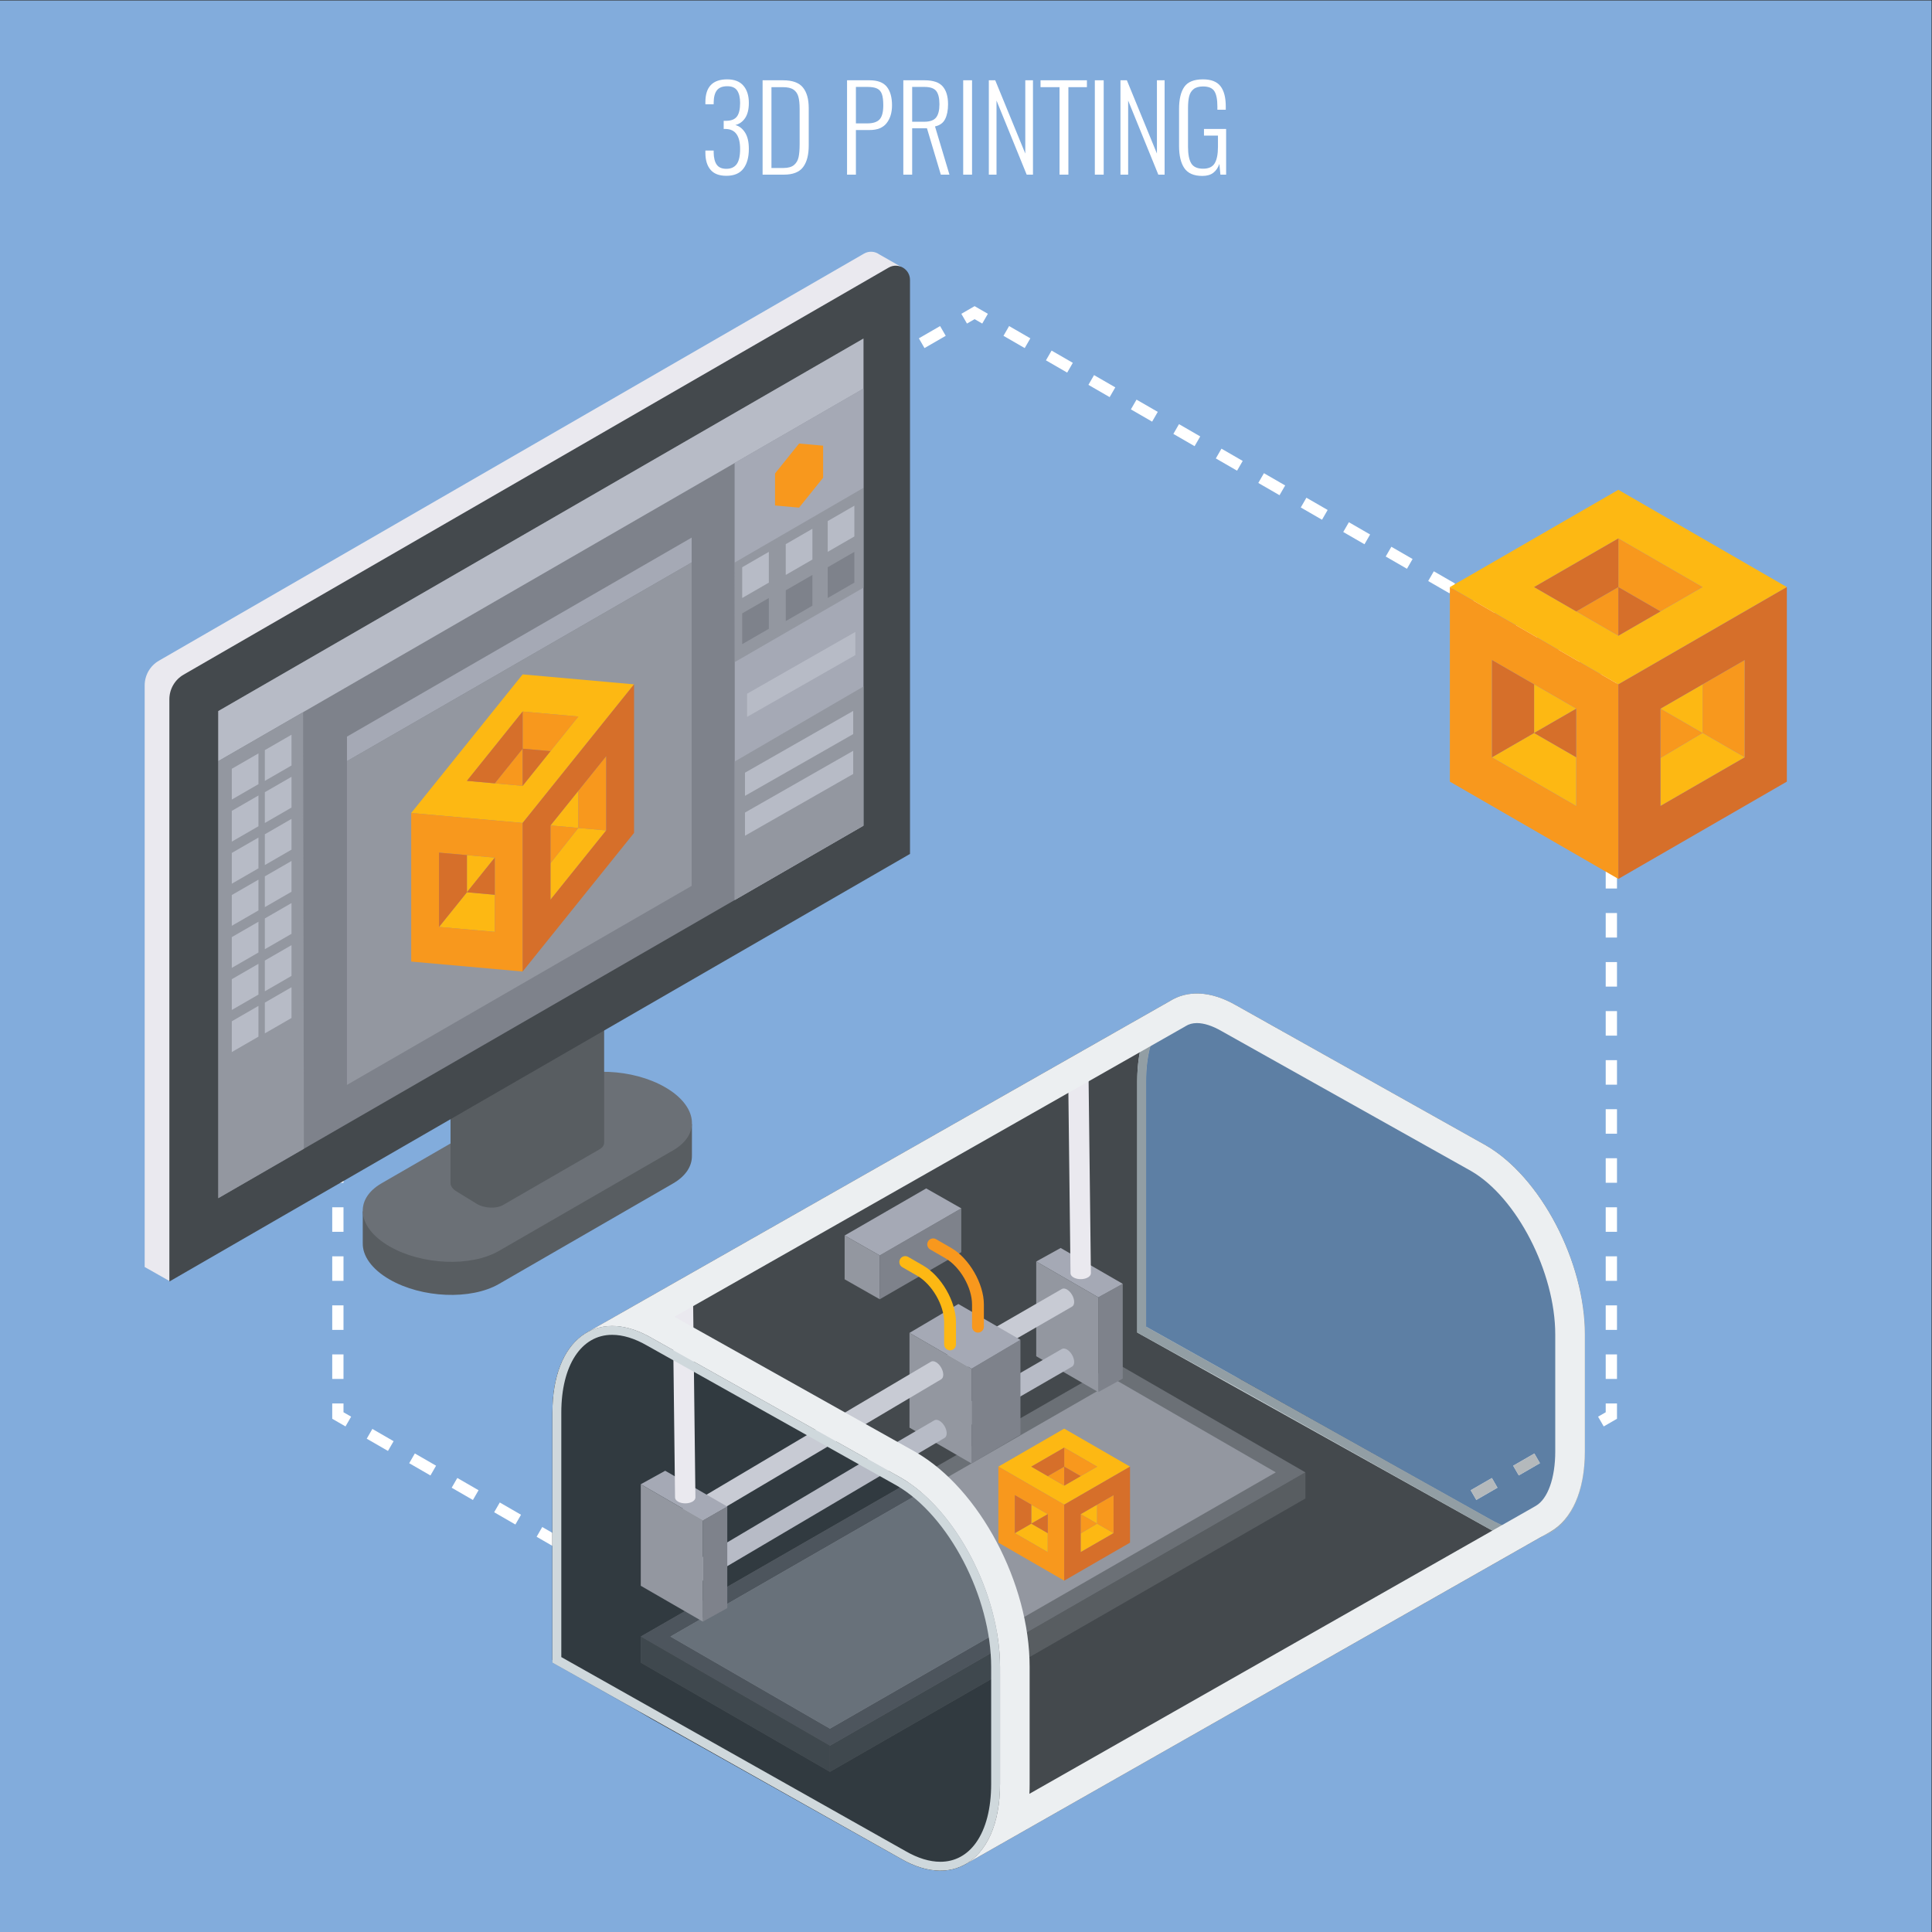 <?xml version="1.0" encoding="UTF-8" standalone="no"?>
<svg
   xmlns:dc="http://purl.org/dc/elements/1.1/"
   xmlns:cc="http://creativecommons.org/ns#"
   xmlns:rdf="http://www.w3.org/1999/02/22-rdf-syntax-ns#"
   xmlns:svg="http://www.w3.org/2000/svg"
   xmlns="http://www.w3.org/2000/svg"
   viewBox="0 0 1600 1600"
   height="1600"
   width="1600"
   xml:space="preserve"
   id="svg2"
   version="1.1"><rect x="0" y="0" width="1600" height="1600" fill="#333333" stroke="none"/><defs
     id="defs6" /><g
     transform="matrix(1.333,0,0,-1.333,0,1600)"
     id="g10"><g
       transform="scale(0.1)"
       id="g12"><path
         id="path14"
         style="fill:#82acdc;fill-opacity:1;fill-rule:nonzero;stroke:none"
         d="M 0,0 H 12000 V 12000 H 0 Z" /><path
         id="path16"
         style="fill:#ffffff;fill-opacity:1;fill-rule:nonzero;stroke:none"
         d="m 9963.41,3140.98 -35,60.62 47.45,27.39 v 54.8 h 70.04 v -95.21 l -82.49,-47.6" /><path
         id="path18"
         style="fill:#ffffff;fill-opacity:1;fill-rule:nonzero;stroke:none"
         d="m 9699.55,2988.64 -35,60.63 131.93,76.17 35,-60.62 -131.93,-76.18 m -263.86,-152.34 -35,60.62 131.94,76.18 35,-60.63 -131.94,-76.17 m -263.86,-152.34 -35,60.63 131.93,76.17 35,-60.62 -131.93,-76.18 m -263.86,-152.34 -35,60.63 131.93,76.17 35,-60.63 -131.93,-76.17 m -263.87,-152.34 -35,60.62 131.93,76.17 35,-60.62 -131.93,-76.17 m -263.86,-152.34 -35,60.63 131.94,76.17 35,-60.63 -131.94,-76.17 m -263.86,-152.34 -35,60.63 131.93,76.17 35,-60.63 -131.93,-76.17 m -263.86,-152.3 -35,60.6 131.93,76.15 35,-60.65 -131.93,-76.1 m -263.86,-152.4 -35,60.6 131.93,76.2 35,-60.6 -131.93,-76.2 m -263.86,-152.3 -35,60.6 131.93,76.2 35,-60.7 -131.93,-76.1 m -263.86,-152.4 -35,60.7 131.92,76.1 35,-60.6 -131.92,-76.2 m -263.87,-152.3 -35,60.6 131.93,76.2 35,-60.6 -131.93,-76.2 m -263.86,-152.3 -35,60.6 131.93,76.2 35,-60.7 -131.93,-76.1 m -263.87,-152.4 -35,60.6 131.94,76.2 35,-60.6 -131.94,-76.2" /><path
         id="path20"
         style="fill:#ffffff;fill-opacity:1;fill-rule:nonzero;stroke:none"
         d="m 6054.96,884.398 -82.45,47.602 35,60.699 47.45,-27.398 47.45,27.398 35,-60.699 -82.45,-47.602" /><path
         id="path22"
         style="fill:#ffffff;fill-opacity:1;fill-rule:nonzero;stroke:none"
         d="m 2410.37,2988.64 -131.93,76.18 35,60.62 131.93,-76.17 -35,-60.63 m 263.86,-152.33 -131.93,76.16 35,60.63 131.93,-76.17 -35,-60.62 m 263.87,-152.35 -131.94,76.18 35,60.62 131.94,-76.17 -35,-60.63 m 263.86,-152.34 -131.94,76.17 35,60.63 131.94,-76.17 -35,-60.63 m 263.86,-152.34 -131.93,76.17 35,60.62 131.93,-76.17 -35,-60.62 m 263.86,-152.34 -131.93,76.17 35,60.63 131.93,-76.17 -35,-60.63 m 263.86,-152.34 -131.93,76.17 35,60.63 131.94,-76.17 -35.01,-60.63 m 263.87,-152.3 -131.94,76.1 35.01,60.65 131.93,-76.15 -35,-60.6 m 263.85,-152.4 -131.93,76.2 35.01,60.6 131.92,-76.2 -35,-60.6 m 263.87,-152.3 -131.93,76.1 35,60.7 131.93,-76.2 -35,-60.6 m 263.86,-152.4 -131.93,76.2 35,60.6 131.93,-76.1 -35,-60.7 m 263.86,-152.3 -131.93,76.2 35,60.6 131.93,-76.2 -35,-60.6 m 263.86,-152.3 -131.92,76.1 34.99,60.7 131.93,-76.2 -35,-60.6 m 263.87,-152.4 -131.93,76.2 35,60.6 131.93,-76.2 -35,-60.6" /><path
         id="path24"
         style="fill:#ffffff;fill-opacity:1;fill-rule:nonzero;stroke:none"
         d="m 2146.51,3140.98 -82.45,47.6 v 95.21 h 70 v -54.8 l 47.45,-27.39 -35,-60.62" /><path
         id="path26"
         style="fill:#ffffff;fill-opacity:1;fill-rule:nonzero;stroke:none"
         d="m 2134.06,7396.99 h -70 v 152.35 h 70 z m 0,-304.68 h -70 v 152.34 h 70 z m 0,-304.68 h -70 v 152.34 h 70 z m 0,-304.68 h -70 v 152.34 h 70 z m 0,-304.68 h -70 v 152.34 h 70 z m 0,-304.69 h -70 v 152.35 h 70 z m 0,-304.67 h -70 v 152.33 h 70 z m 0,-304.69 h -70 v 152.34 h 70 z m 0,-304.68 h -70 v 152.34 h 70 z m 0,-304.68 h -70 v 152.34 h 70 z m 0,-304.68 h -70 v 152.34 h 70 z m 0,-304.68 h -70 v 152.33 h 70 z m 0,-304.69 h -70 v 152.34 h 70 z m 0,-304.68 h -70 v 152.35 h 70 v -152.35" /><path
         id="path28"
         style="fill:#ffffff;fill-opacity:1;fill-rule:nonzero;stroke:none"
         d="m 2134.06,7701.68 h -70 v 95.2 l 82.45,47.61 35,-60.63 -47.45,-27.39 v -54.79" /><path
         id="path30"
         style="fill:#ffffff;fill-opacity:1;fill-rule:nonzero;stroke:none"
         d="m 5743.65,9840.47 -35,60.62 131.93,76.17 35,-60.62 z m -263.86,-152.35 -35,60.63 131.93,76.17 35,-60.62 z m -263.87,-152.33 -35,60.62 131.94,76.17 35,-60.63 z m -263.86,-152.35 -35,60.63 131.93,76.17 35,-60.63 z m -263.86,-152.34 -35,60.63 131.93,76.17 35,-60.63 z m -263.86,-152.34 -35,60.62 131.93,76.18 35,-60.63 z m -263.87,-152.34 -35,60.63 131.94,76.17 35,-60.63 z m -263.86,-152.34 -35,60.63 131.93,76.16 35,-60.62 z m -263.86,-152.34 -35,60.62 131.93,76.17 35,-60.62 z m -263.86,-152.34 -35,60.62 131.93,76.17 35,-60.62 z m -263.86,-152.34 -35,60.62 131.93,76.17 35,-60.62 z m -263.86,-152.34 -35,60.62 131.93,76.17 35,-60.62 z m -263.87,-152.35 -35,60.63 131.93,76.17 35,-60.63 z m -263.86,-152.34 -35,60.63 131.93,76.17 35,-60.62 -131.93,-76.18" /><path
         id="path32"
         style="fill:#ffffff;fill-opacity:1;fill-rule:nonzero;stroke:none"
         d="m 6102.41,9992.8 -47.45,27.4 -47.45,-27.4 -35,60.6 82.45,47.6 82.45,-47.6 -35,-60.6" /><path
         id="path34"
         style="fill:#ffffff;fill-opacity:1;fill-rule:nonzero;stroke:none"
         d="m 6366.28,9840.46 -131.93,76.18 35,60.62 131.93,-76.17 z m 263.86,-152.34 -131.94,76.18 35,60.62 131.94,-76.17 z m 263.86,-152.34 -131.93,76.17 35,60.63 131.93,-76.17 z m 263.86,-152.34 -131.93,76.17 35,60.63 131.93,-76.17 z m 263.87,-152.34 -131.94,76.17 35,60.63 131.94,-76.18 z m 263.86,-152.34 -131.94,76.17 35,60.63 131.94,-76.18 z m 263.85,-152.34 -131.92,76.17 35,60.62 131.92,-76.16 z m 263.87,-152.34 -131.93,76.17 35,60.62 131.93,-76.17 z m 263.86,-152.34 -131.93,76.16 35,60.63 131.93,-76.17 z m 263.87,-152.34 -131.94,76.17 35,60.62 131.94,-76.17 z m 263.85,-152.34 -131.93,76.17 35,60.62 131.93,-76.17 z m 263.87,-152.35 -131.93,76.17 35,60.63 131.93,-76.17 z m 263.86,-152.34 -131.94,76.17 35,60.63 131.94,-76.17 z m 263.85,-152.34 -131.92,76.17 35,60.63 131.92,-76.18 -35,-60.62" /><path
         id="path36"
         style="fill:#ffffff;fill-opacity:1;fill-rule:nonzero;stroke:none"
         d="m 10045.9,7701.68 h -70.04 v 54.79 l -47.45,27.39 35,60.63 82.49,-47.61 v -95.2" /><path
         id="path38"
         style="fill:#ffffff;fill-opacity:1;fill-rule:nonzero;stroke:none"
         d="m 10045.9,7397 h -70.04 v 152.34 h 70.04 z m 0,-304.69 h -70.04 v 152.34 h 70.04 z m 0,-304.68 h -70.04 v 152.34 h 70.04 z m 0,-304.68 h -70.04 v 152.34 h 70.04 z m 0,-304.68 h -70.04 v 152.34 h 70.04 z m 0,-304.69 h -70.04 v 152.35 h 70.04 z m 0,-304.67 h -70.04 v 152.34 h 70.04 z m 0,-304.68 h -70.04 v 152.33 h 70.04 z m 0,-304.69 h -70.04 v 152.34 h 70.04 z m 0,-304.68 h -70.04 v 152.34 h 70.04 z m 0,-304.68 h -70.04 v 152.34 h 70.04 z m 0,-304.68 h -70.04 v 152.34 h 70.04 z m 0,-304.68 h -70.04 v 152.33 h 70.04 z m 0,-304.69 h -70.04 v 152.35 h 70.04 v -152.35" /><path
         id="path40"
         style="fill:#585d61;fill-opacity:1;fill-rule:nonzero;stroke:none"
         d="m 2253.63,4280.97 0.05,196.07 2045.18,542.26 -0.11,-194.78 -0.03,-0.01 c 1.53,-65.22 -37.02,-127.7 -117.48,-174.15 L 3099.73,4025.95 c -174.22,-100.59 -478.53,-87.97 -679.7,28.17 v 0 C 2307.67,4119 2251.31,4202.44 2253.75,4281 l -0.12,-0.03" /><path
         id="path42"
         style="fill:#6b7076;fill-opacity:1;fill-rule:nonzero;stroke:none"
         d="m 3099.73,4231.37 1081.51,624.41 c 174.22,100.58 152.37,276.28 -48.8,392.43 -201.17,116.14 -505.48,128.76 -679.7,28.17 L 2371.23,4651.97 c -174.22,-100.58 -152.37,-276.28 48.8,-392.43 v 0 c 201.17,-116.14 505.48,-128.76 679.7,-28.17" /><path
         id="path44"
         style="fill:#585d61;fill-opacity:1;fill-rule:nonzero;stroke:none"
         d="m 2799.07,5621.43 954.33,250.94 -0.01,-967.98 h -0.12 c 0.31,-15.48 -8.76,-30.31 -27.86,-41.33 l -600.45,-346.67 c -41.45,-23.93 -113.85,-20.93 -161.72,6.7 l -124.6,76.51 c -26.25,15.16 -39.58,34.58 -39.5,52.97 h -0.06 l 0.01,1.29 v 0.18 l -0.02,967.39" /><path
         id="path46"
         style="fill:#ffffff;fill-opacity:1;fill-rule:nonzero;stroke:none"
         d="m 3427.49,6009.33 -600.45,-346.66 c -41.45,-23.94 -36.25,-65.74 11.61,-93.37 l 124.6,-76.51 c 47.87,-27.64 120.27,-30.64 161.72,-6.71 l 600.45,346.67 c 41.45,23.93 36.25,65.74 -11.61,93.37 l -124.6,76.51 c -47.86,27.64 -120.27,30.64 -161.72,6.7" /><path
         id="path48"
         style="fill:#eae9ef;fill-opacity:1;fill-rule:nonzero;stroke:none"
         d="m 5595.1,10347.1 -132.09,75.3 c -26.63,19 -63.29,23.4 -95.6,4.7 L 987.395,7898.32 C 932.598,7866.68 898.84,7808.21 898.84,7744.93 V 4131.45 l 153.38,-86.69 4448.02,2739.78 v 3529.86 l 94.86,32.7" /><path
         id="path50"
         style="fill:#44494d;fill-opacity:1;fill-rule:nonzero;stroke:none"
         d="m 1052.22,4041.23 v 3617.02 c 0,63.28 33.76,121.74 88.55,153.38 l 4380.02,2528.77 c 59.04,34.1 132.83,-8.5 132.83,-76.6 V 6697.85 L 1052.22,4041.23" /><path
         id="path52"
         style="fill:#a5a9b5;fill-opacity:1;fill-rule:nonzero;stroke:none"
         d="M 1358.98,7583.39 5346.86,9885.8 V 6874.96 L 1358.98,4572.56 v 3010.83" /><path
         id="path54"
         style="fill:#7e828b;fill-opacity:1;fill-rule:nonzero;stroke:none"
         d="M 1356.05,7585.2 5364.27,9899.34 V 6873.16 L 1356.05,4559.01 V 7585.2" /><path
         id="path56"
         style="fill:#b7bbc6;fill-opacity:1;fill-rule:nonzero;stroke:none"
         d="M 1356.05,7585.2 V 7274.05 L 5364.27,9588.2 v 311.14 L 1356.05,7585.2" /><path
         id="path58"
         style="fill:#9397a0;fill-opacity:1;fill-rule:nonzero;stroke:none"
         d="m 1883.1,7578.34 4.78,-2712.28 -531.83,-307.05 v 2715.04 l 527.05,304.29" /><path
         id="path60"
         style="fill:#a5a9b5;fill-opacity:1;fill-rule:nonzero;stroke:none"
         d="M 4564.75,9126.6 V 6411.56 l 799.52,461.6 V 9588.2 l -799.52,-461.6" /><path
         id="path62"
         style="fill:#a5a9b5;fill-opacity:1;fill-rule:nonzero;stroke:none"
         d="m 4564.75,8508.4 799.52,463.65 v 616.15 l -799.52,-461.6 v -618.2" /><path
         id="path64"
         style="fill:#9397a0;fill-opacity:1;fill-rule:nonzero;stroke:none"
         d="m 5364.27,8351.8 -798.42,-461.6 -1.1,618.2 799.52,463.65 V 8351.8" /><path
         id="path66"
         style="fill:#9397a0;fill-opacity:1;fill-rule:nonzero;stroke:none"
         d="m 4564.75,7272.01 799.52,465.69 v -864.54 l -799.52,-461.6 v 860.45" /><path
         id="path68"
         style="fill:#a5a9b5;fill-opacity:1;fill-rule:nonzero;stroke:none"
         d="m 4297.07,8662.95 -2141.5,-1236.4 v -152.5 l 2141.5,1234.35 v 154.55" /><path
         id="path70"
         style="fill:#9397a0;fill-opacity:1;fill-rule:nonzero;stroke:none"
         d="m 2155.57,5262.86 2141.5,1236.4 V 8508.4 L 2155.57,7274.05 V 5262.86" /><path
         id="path72"
         style="fill:#fdb813;fill-opacity:1;fill-rule:nonzero;stroke:none"
         d="m 3593.09,7089.98 173.06,215.29 -173.06,-215.29 z" /><path
         id="path74"
         style="fill:#fdb813;fill-opacity:1;fill-rule:nonzero;stroke:none"
         d="m 2900.85,6690.32 -173.06,15.45 173.06,-15.45" /><path
         id="path76"
         style="fill:#fdb813;fill-opacity:1;fill-rule:nonzero;stroke:none"
         d="m 3420.03,6874.7 173.06,-15.46 v 230.74 z" /><path
         id="path78"
         style="fill:#fdb813;fill-opacity:1;fill-rule:nonzero;stroke:none"
         d="m 3073.91,7136.34 -173.06,15.46 346.12,430.56 346.12,-30.9 -346.12,-430.57 z m 173.06,676.76 -692.23,-861.13 692.23,-61.82 692.24,861.14 -692.24,61.81" /><path
         id="path80"
         style="fill:#fdb813;fill-opacity:1;fill-rule:nonzero;stroke:none"
         d="m 2900.85,6690.32 v -230.74 l 173.06,215.29 z" /><path
         id="path82"
         style="fill:#fdb813;fill-opacity:1;fill-rule:nonzero;stroke:none"
         d="m 3420.03,6640.28 v -227.06 l 346.12,430.57 -173.06,15.45 -173.06,-218.96" /><path
         id="path84"
         style="fill:#fdb813;fill-opacity:1;fill-rule:nonzero;stroke:none"
         d="m 3073.91,6213.39 v 230.74 l -173.06,15.45 -173.06,-215.28 346.12,-30.91" /><path
         id="path86"
         style="fill:#f8981d;fill-opacity:1;fill-rule:nonzero;stroke:none"
         d="m 2727.79,6705.77 173.06,-15.45 173.06,-15.45 v -461.48 l -346.12,30.91 z m -173.05,-676.76 692.23,-61.81 v 922.95 l -692.23,61.82 v -922.96" /><path
         id="path88"
         style="fill:#f8981d;fill-opacity:1;fill-rule:nonzero;stroke:none"
         d="m 3593.09,7089.98 v -230.74 l 173.06,-15.45 v 461.48 l -173.06,-215.29" /><path
         id="path90"
         style="fill:#f8981d;fill-opacity:1;fill-rule:nonzero;stroke:none"
         d="m 3593.09,7551.46 -346.12,30.9 v -230.73 l 173.06,-15.46 173.06,215.29" /><path
         id="path92"
         style="fill:#f8981d;fill-opacity:1;fill-rule:nonzero;stroke:none"
         d="m 3246.97,7120.89 v 230.74 l -173.06,-215.29 z" /><path
         id="path94"
         style="fill:#f8981d;fill-opacity:1;fill-rule:nonzero;stroke:none"
         d="m 3420.03,6640.28 173.06,218.96 -173.06,15.46 z" /><path
         id="path96"
         style="fill:#d66f2a;fill-opacity:1;fill-rule:nonzero;stroke:none"
         d="m 3766.15,6843.79 -346.12,-430.57 v 461.48 l 173.06,215.28 v 0 l 173.06,215.29 z m -519.18,46.36 V 5967.2 l 692.24,861.14 v 922.95 l -692.24,-861.14" /><path
         id="path98"
         style="fill:#d66f2a;fill-opacity:1;fill-rule:nonzero;stroke:none"
         d="m 3420.03,7336.17 -173.06,15.46 v -230.74 z" /><path
         id="path100"
         style="fill:#d66f2a;fill-opacity:1;fill-rule:nonzero;stroke:none"
         d="m 3246.97,7582.36 -346.12,-430.56 173.06,-15.46 173.06,215.29 v 230.73" /><path
         id="path102"
         style="fill:#d66f2a;fill-opacity:1;fill-rule:nonzero;stroke:none"
         d="M 2727.79,6705.77 V 6244.3 l 173.06,215.28 v 230.74 l -173.06,15.45" /><path
         id="path104"
         style="fill:#d66f2a;fill-opacity:1;fill-rule:nonzero;stroke:none"
         d="m 3073.91,6444.13 v 230.74 l -173.06,-215.29 z" /><path
         id="path106"
         style="fill:#f8981d;fill-opacity:1;fill-rule:nonzero;stroke:none"
         d="m 4964.51,9247.4 -149.33,-185.77 v -199.1 l 149.33,-13.33 149.33,185.76 v 199.11 l -149.33,13.33" /><path
         id="path108"
         style="fill:#b7bbc6;fill-opacity:1;fill-rule:nonzero;stroke:none"
         d="m 1605.66,7131.17 -165.56,-95.59 v 191.17 l 165.56,95.59 v -191.17" /><path
         id="path110"
         style="fill:#b7bbc6;fill-opacity:1;fill-rule:nonzero;stroke:none"
         d="m 1811.01,7247.19 -165.56,-95.59 v 191.17 l 165.56,95.58 v -191.16" /><path
         id="path112"
         style="fill:#b7bbc6;fill-opacity:1;fill-rule:nonzero;stroke:none"
         d="m 4776.6,8383.33 -165.56,-95.58 v 191.17 l 165.56,95.58 v -191.17" /><path
         id="path114"
         style="fill:#7e828b;fill-opacity:1;fill-rule:nonzero;stroke:none"
         d="m 4776.6,8096.58 -165.56,-95.59 v 191.17 l 165.56,95.59 v -191.17" /><path
         id="path116"
         style="fill:#b7bbc6;fill-opacity:1;fill-rule:nonzero;stroke:none"
         d="m 5047.29,8526.71 -165.56,-95.59 v 191.17 l 165.56,95.59 v -191.17" /><path
         id="path118"
         style="fill:#7e828b;fill-opacity:1;fill-rule:nonzero;stroke:none"
         d="m 5047.29,8239.96 -165.56,-95.59 v 191.17 l 165.56,95.58 v -191.16" /><path
         id="path120"
         style="fill:#b7bbc6;fill-opacity:1;fill-rule:nonzero;stroke:none"
         d="m 5307.92,8670.09 -165.56,-95.59 v 191.17 l 165.56,95.59 v -191.17" /><path
         id="path122"
         style="fill:#7e828b;fill-opacity:1;fill-rule:nonzero;stroke:none"
         d="m 5307.92,8383.33 -165.56,-95.58 v 191.17 l 165.56,95.58 v -191.17" /><path
         id="path124"
         style="fill:#b7bbc6;fill-opacity:1;fill-rule:nonzero;stroke:none"
         d="m 1605.66,6869.72 -165.56,-95.58 v 191.16 l 165.56,95.59 v -191.17" /><path
         id="path126"
         style="fill:#b7bbc6;fill-opacity:1;fill-rule:nonzero;stroke:none"
         d="m 1811.01,6985.74 -165.56,-95.59 v 191.17 l 165.56,95.58 v -191.16" /><path
         id="path128"
         style="fill:#b7bbc6;fill-opacity:1;fill-rule:nonzero;stroke:none"
         d="m 1605.66,6608.27 -165.56,-95.58 v 191.16 l 165.56,95.59 v -191.17" /><path
         id="path130"
         style="fill:#b7bbc6;fill-opacity:1;fill-rule:nonzero;stroke:none"
         d="m 1811.01,6724.29 -165.56,-95.59 v 191.17 l 165.56,95.59 v -191.17" /><path
         id="path132"
         style="fill:#b7bbc6;fill-opacity:1;fill-rule:nonzero;stroke:none"
         d="m 1605.66,6346.82 -165.56,-95.58 v 191.17 l 165.56,95.58 v -191.17" /><path
         id="path134"
         style="fill:#b7bbc6;fill-opacity:1;fill-rule:nonzero;stroke:none"
         d="m 1811.01,6462.84 -165.56,-95.59 v 191.17 l 165.56,95.59 v -191.17" /><path
         id="path136"
         style="fill:#b7bbc6;fill-opacity:1;fill-rule:nonzero;stroke:none"
         d="m 1605.66,6085.38 -165.56,-95.59 v 191.17 l 165.56,95.59 v -191.17" /><path
         id="path138"
         style="fill:#b7bbc6;fill-opacity:1;fill-rule:nonzero;stroke:none"
         d="m 1811.01,6201.39 -165.56,-95.58 v 191.16 l 165.56,95.59 v -191.17" /><path
         id="path140"
         style="fill:#b7bbc6;fill-opacity:1;fill-rule:nonzero;stroke:none"
         d="m 1605.66,5823.93 -165.56,-95.59 v 191.17 l 165.56,95.59 v -191.17" /><path
         id="path142"
         style="fill:#b7bbc6;fill-opacity:1;fill-rule:nonzero;stroke:none"
         d="m 1811.01,5939.95 -165.56,-95.59 v 191.17 l 165.56,95.58 v -191.16" /><path
         id="path144"
         style="fill:#b7bbc6;fill-opacity:1;fill-rule:nonzero;stroke:none"
         d="m 1605.66,5562.48 -165.56,-95.59 v 191.17 l 165.56,95.59 v -191.17" /><path
         id="path146"
         style="fill:#b7bbc6;fill-opacity:1;fill-rule:nonzero;stroke:none"
         d="m 1811.01,5678.5 -165.56,-95.59 v 191.17 l 165.56,95.59 V 5678.5" /><path
         id="path148"
         style="fill:#b7bbc6;fill-opacity:1;fill-rule:nonzero;stroke:none"
         d="m 5300.62,7442.17 -672.21,-383.65 v 143.98 l 672.21,383.65 v -143.98" /><path
         id="path150"
         style="fill:#b7bbc6;fill-opacity:1;fill-rule:nonzero;stroke:none"
         d="m 5300.62,7194.46 -672.21,-383.65 v 143.99 l 672.21,383.65 v -143.99" /><path
         id="path152"
         style="fill:#b7bbc6;fill-opacity:1;fill-rule:nonzero;stroke:none"
         d="m 5313.83,7932.93 -672.2,-383.65 v 143.98 l 672.2,383.65 v -143.98" /><path
         id="path154"
         style="fill:#fdb813;fill-opacity:1;fill-rule:nonzero;stroke:none"
         d="m 10577.8,7751.29 261.7,151.08 -261.7,-151.08 z" /><path
         id="path156"
         style="fill:#fdb813;fill-opacity:1;fill-rule:nonzero;stroke:none"
         d="m 9531.03,7751.29 -261.69,151.08 261.69,-151.08 z" /><path
         id="path158"
         style="fill:#fdb813;fill-opacity:1;fill-rule:nonzero;stroke:none"
         d="m 10316.1,7600.2 261.7,-151.09 v 302.18 z" /><path
         id="path160"
         style="fill:#fdb813;fill-opacity:1;fill-rule:nonzero;stroke:none"
         d="m 9792.72,8204.54 -261.69,151.09 523.37,302.17 523.4,-302.17 -523.4,-302.17 z m 261.68,755.43 -1046.75,-604.34 1046.75,-604.34 1046.8,604.34 -1046.8,604.34" /><path
         id="path162"
         style="fill:#fdb813;fill-opacity:1;fill-rule:nonzero;stroke:none"
         d="m 9531.03,7751.29 v -302.18 l 261.69,151.09 z" /><path
         id="path164"
         style="fill:#fdb813;fill-opacity:1;fill-rule:nonzero;stroke:none"
         d="m 10316.1,7293.21 v -297.35 l 523.4,302.17 -261.7,151.08 -261.7,-155.9" /><path
         id="path166"
         style="fill:#fdb813;fill-opacity:1;fill-rule:nonzero;stroke:none"
         d="m 9792.72,6995.86 v 302.17 l -261.69,151.08 -261.69,-151.08 523.38,-302.17" /><path
         id="path168"
         style="fill:#f8981d;fill-opacity:1;fill-rule:nonzero;stroke:none"
         d="m 9269.34,7902.37 261.69,-151.08 v 0 l 261.69,-151.09 v -302.17 -302.17 l -523.38,302.17 z M 9007.65,7146.94 10054.4,6542.6 V 7751.29 L 9007.65,8355.63 V 7146.94" /><path
         id="path170"
         style="fill:#f8981d;fill-opacity:1;fill-rule:nonzero;stroke:none"
         d="m 10577.8,7751.29 v -302.18 l 261.7,-151.08 v 604.34 l -261.7,-151.08" /><path
         id="path172"
         style="fill:#f8981d;fill-opacity:1;fill-rule:nonzero;stroke:none"
         d="m 10577.8,8355.63 -523.4,302.17 v -302.17 l 261.7,-151.08 261.7,151.08" /><path
         id="path174"
         style="fill:#f8981d;fill-opacity:1;fill-rule:nonzero;stroke:none"
         d="m 10054.4,8053.46 v 302.17 l -261.68,-151.09 z" /><path
         id="path176"
         style="fill:#f8981d;fill-opacity:1;fill-rule:nonzero;stroke:none"
         d="m 10316.1,7293.21 261.7,155.9 -261.7,151.09 z" /><path
         id="path178"
         style="fill:#d66f2a;fill-opacity:1;fill-rule:nonzero;stroke:none"
         d="m 10839.5,7298.03 -523.4,-302.17 v 604.34 l 261.7,151.09 v 0 l 261.7,151.08 z m -785.1,453.26 V 6542.6 l 1046.8,604.34 v 1208.69 l -1046.8,-604.34" /><path
         id="path180"
         style="fill:#d66f2a;fill-opacity:1;fill-rule:nonzero;stroke:none"
         d="m 10316.1,8204.55 -261.7,151.08 v -302.17 z" /><path
         id="path182"
         style="fill:#d66f2a;fill-opacity:1;fill-rule:nonzero;stroke:none"
         d="m 10054.4,8657.8 -523.37,-302.17 261.69,-151.09 261.68,151.09 v 302.17" /><path
         id="path184"
         style="fill:#d66f2a;fill-opacity:1;fill-rule:nonzero;stroke:none"
         d="m 9269.34,7902.37 v -604.34 l 261.69,151.08 v 302.18 l -261.69,151.08" /><path
         id="path186"
         style="fill:#d66f2a;fill-opacity:1;fill-rule:nonzero;stroke:none"
         d="M 9792.72,7298.03 V 7600.2 L 9531.03,7449.11 Z" /><path
         id="path188"
         style="fill:#44494d;fill-opacity:1;fill-rule:nonzero;stroke:none"
         d="m 9791.05,2980.73 c 0,-151.62 -32.31,-277.45 -93.46,-363.91 -55.31,-78.24 -132.14,-119.57 -222.14,-119.57 h -0.03 c -67.38,0 -140.23,22.33 -216.53,66.38 l -1551.73,870.14 -609.08,301.48 22.36,1552.31 c 0,293.71 123.89,483.46 315.61,483.46 67.38,0 140.24,-22.33 216.55,-66.38 l 1551.73,-870.13 c 323.25,-186.64 586.72,-692.27 586.72,-1126.79 v -726.99 m -559.74,1906.32 -1551.13,869.8 c -159.09,91.85 -304.07,94.99 -413.24,25.84 v 0.01 l -3622.81,-2059.3 0.14,-0.19 h 0.01 C 3514.36,3647.9 3432.09,3473.8 3432.09,3226.44 V 1690.4 l 614.9,-365.8 1551.13,-869.799 C 5750.68,366.699 5890.16,360.402 5997.64,421 l 0.15,-0.199 3636.64,2067.549 -0.13,0.21 c 129.75,75.41 211.91,249.43 211.91,496.61 v 727 c 0,452.8 -275.3,978.81 -614.9,1174.88" /><path
         id="path190"
         style="fill:#585d61;fill-opacity:1;fill-rule:nonzero;stroke:none"
         d="M 5156.17,1157.3 V 995 l 2954.08,1698.29 v 162.27 L 5156.17,1157.3" /><path
         id="path192"
         style="fill:#6b7076;fill-opacity:1;fill-rule:nonzero;stroke:none"
         d="M 5156.17,1157.3 3980.88,1835.8 6934.96,3534.11 8110.25,2855.56 5156.17,1157.3" /><path
         id="path194"
         style="fill:#9397a0;fill-opacity:1;fill-rule:nonzero;stroke:none"
         d="M 4165.05,1835.6 6934.88,3428.01 7926.1,2855.73 5156.27,1263.4 4165.05,1835.6" /><path
         id="path196"
         style="fill:#585d61;fill-opacity:1;fill-rule:nonzero;stroke:none"
         d="m 5156.17,995 -1175.29,678.5 v 162.3 L 5156.17,1157.3 V 995" /><path
         id="path198"
         style="fill:#5d7fa4;fill-opacity:1;fill-rule:nonzero;stroke:none"
         d="m 5842.24,381.102 c -1.22,0 -2.45,0 -3.67,0 1.1,0 2.2,0 3.3,0 56.89,0 109.32,13.699 155.77,39.898 l 0.09,-0.102 c -46.37,-26.097 -98.71,-39.796 -155.49,-39.796 M 4042.28,1327.4 3432.09,1673.5 v 16.9 l 610.19,-363 m -610.19,1899.04 v 0.13 c 0,254.48 86.92,431.67 223.38,503.27 l -11.34,-6.44 0.14,-0.19 C 3514.36,3647.9 3432.09,3473.8 3432.09,3226.44" /><path
         id="path200"
         style="fill:#313a40;fill-opacity:1;fill-rule:nonzero;stroke:none"
         d="m 5841.87,381.102 c -1.1,0 -2.2,0 -3.3,0 -73.86,0.796 -155.14,24.5 -240.45,73.8 l -1551.14,869.798 -4.7,2.7 -610.19,363 v 1536.04 c 0,247.36 82.27,421.46 212.19,496.77 l -0.15,0.19 11.34,6.44 c 44.34,23.26 93.89,35.38 147.4,35.38 74.82,0 157.39,-23.72 244.11,-73.79 l 1551.14,-869.8 c 15.69,-9.06 31.25,-18.83 46.64,-29.25 L 3980.88,1835.8 5156.17,1157.3 3980.88,1835.8 V 1673.5 L 5156.17,995 6213.02,1602.6 V 919.801 c 0,-249.5 -83.49,-424.602 -215.29,-498.903 l -0.09,0.102 c -46.45,-26.199 -98.88,-39.898 -155.77,-39.898" /><path
         id="path202"
         style="fill:#3f484e;fill-opacity:1;fill-rule:nonzero;stroke:none"
         d="m 5156.17,995 v 162.3 l 1051.2,604.3 c 3.72,-38.6 5.65,-77 5.65,-114.8 v -44.2 L 5156.17,995" /><path
         id="path204"
         style="fill:#4d555d;fill-opacity:1;fill-rule:nonzero;stroke:none"
         d="m 5156.17,1157.3 v 0 l -1175.29,678.5 1663.88,956.58 c 26.91,-18.23 53.32,-38.47 79.15,-60.55 L 4165.05,1835.6 5156.27,1263.4 6194.14,1860 c 5.65,-32.9 10.08,-65.7 13.23,-98.4 l -1051.2,-604.3" /><path
         id="path206"
         style="fill:#68717a;fill-opacity:1;fill-rule:nonzero;stroke:none"
         d="m 5156.27,1263.4 -991.22,572.2 1558.86,896.23 c 229.93,-196.48 412.8,-536.98 470.23,-871.83 L 5156.27,1263.4" /><path
         id="path208"
         style="fill:#3f484e;fill-opacity:1;fill-rule:nonzero;stroke:none"
         d="m 5156.17,995 -1175.29,678.5 v 162.3 L 5156.17,1157.3 V 995" /><path
         id="path210"
         style="fill:#7e828b;fill-opacity:1;fill-rule:nonzero;stroke:none"
         d="m 6823.46,3943.04 v -588.73 l 151.83,83.97 v 588.73 l -151.83,-83.97" /><path
         id="path212"
         style="fill:#a5a9b5;fill-opacity:1;fill-rule:nonzero;stroke:none"
         d="m 6823.46,3943.04 -385.65,222.66 151.82,83.96 385.66,-222.65 -151.83,-83.97" /><path
         id="path214"
         style="fill:#9397a0;fill-opacity:1;fill-rule:nonzero;stroke:none"
         d="m 6823.46,3354.31 -385.65,222.66 v 588.73 l 385.65,-222.66 v -588.73" /><path
         id="path216"
         style="fill:#b7bbc6;fill-opacity:1;fill-rule:nonzero;stroke:none"
         d="m 6673.49,3541.51 c 0,28.54 -20.03,63.23 -44.74,77.5 -12.35,7.13 -23.54,7.81 -31.64,3.13 l -762.01,-440 c -8.09,-4.68 -13.1,-14.7 -13.1,-28.97 0,-28.53 20.03,-63.22 44.74,-77.49 12.35,-7.13 23.54,-7.81 31.64,-3.13 l 762.01,440 v 0 c 8.09,4.67 13.1,14.7 13.1,28.96" /><path
         id="path218"
         style="fill:#c8cbd4;fill-opacity:1;fill-rule:nonzero;stroke:none"
         d="m 6628.75,3991.74 c -12.35,7.13 -23.54,7.8 -31.64,3.13 l -858.91,-495.4 c -8.1,-4.68 -13.1,-14.7 -13.1,-28.97 0,-28.53 20.03,-63.23 44.74,-77.49 12.35,-7.13 23.54,-7.81 31.63,-3.14 l 858.92,495.41 c 8.09,4.67 13.1,14.69 13.1,28.96 0,28.53 -20.03,63.23 -44.74,77.5" /><path
         id="path220"
         style="fill:#7e828b;fill-opacity:1;fill-rule:nonzero;stroke:none"
         d="m 6036.08,3499.47 v -588.73 l 303.65,179.44 v 588.73 l -303.65,-179.44" /><path
         id="path222"
         style="fill:#a5a9b5;fill-opacity:1;fill-rule:nonzero;stroke:none"
         d="m 6036.08,3499.47 -385.66,222.66 303.66,179.43 385.65,-222.65 -303.65,-179.44" /><path
         id="path224"
         style="fill:#9397a0;fill-opacity:1;fill-rule:nonzero;stroke:none"
         d="m 6036.08,2910.74 -385.66,222.66 v 588.73 l 385.66,-222.66 v -588.73" /><path
         id="path226"
         style="fill:#b7bbc6;fill-opacity:1;fill-rule:nonzero;stroke:none"
         d="m 5836.7,3176.03 c -12.35,7.13 -23.54,7.81 -31.64,3.13 L 5315.69,2893.77 4214.72,2240.62 c -8.1,-4.67 -13.1,-14.69 -13.1,-28.96 0,-28.53 20.03,-63.23 44.74,-77.49 12.35,-7.14 23.54,-7.81 31.63,-3.14 l 1590.35,938.54 c 8.09,4.67 13.1,14.7 13.1,28.97 0,28.53 -20.03,63.22 -44.74,77.49" /><path
         id="path228"
         style="fill:#c8cbd4;fill-opacity:1;fill-rule:nonzero;stroke:none"
         d="m 5815.45,3540.01 c -12.36,7.14 -23.54,7.81 -31.64,3.14 L 5315.69,3266.5 4214.72,2613.35 c -8.1,-4.67 -13.1,-14.7 -13.1,-28.96 0,-28.54 20.03,-63.23 44.74,-77.5 12.35,-7.13 23.54,-7.8 31.63,-3.13 l 1569.09,929.79 c 8.1,4.68 13.11,14.7 13.11,28.97 0,28.53 -20.03,63.23 -44.74,77.49" /><path
         id="path230"
         style="fill:#7e828b;fill-opacity:1;fill-rule:nonzero;stroke:none"
         d="M 4366.54,2559.04 V 1928.3 l 151.83,83.99 V 2643 l -151.83,-83.96" /><path
         id="path232"
         style="fill:#a5a9b5;fill-opacity:1;fill-rule:nonzero;stroke:none"
         d="m 4366.54,2559.04 -385.66,222.66 151.83,83.96 385.66,-222.66 -151.83,-83.96" /><path
         id="path234"
         style="fill:#9397a0;fill-opacity:1;fill-rule:nonzero;stroke:none"
         d="m 4366.54,1928.3 -385.66,222.69 v 630.71 l 385.66,-222.66 V 1928.3" /><path
         id="path236"
         style="fill:#eae9ef;fill-opacity:1;fill-rule:nonzero;stroke:none"
         d="m 4305.32,3979.57 h -126.55 l 15.16,-1280.03 c 0,-9.35 6.18,-18.7 18.53,-25.84 24.71,-14.26 64.78,-14.26 89.49,0 12.35,7.14 18.53,16.49 18.53,25.84 l -15.16,1280.03" /><path
         id="path238"
         style="fill:#eae9ef;fill-opacity:1;fill-rule:nonzero;stroke:none"
         d="m 4286.79,3953.74 c -24.71,-14.26 -64.78,-14.26 -89.49,0 -24.71,14.27 -24.71,37.4 0,51.67 24.71,14.26 64.78,14.26 89.49,0 24.71,-14.27 24.71,-37.4 0,-51.67" /><path
         id="path240"
         style="fill:#eae9ef;fill-opacity:1;fill-rule:nonzero;stroke:none"
         d="M 6762.24,5372.54 H 6635.7 l 15.15,-1280.04 c 0,-9.35 6.18,-18.7 18.54,-25.83 24.71,-14.26 64.77,-14.26 89.48,0 12.35,7.13 18.53,16.48 18.53,25.83 l -15.16,1280.04" /><path
         id="path242"
         style="fill:#eae9ef;fill-opacity:1;fill-rule:nonzero;stroke:none"
         d="m 6743.71,5346.71 c -24.71,-14.27 -64.77,-14.27 -89.48,0 -24.71,14.27 -24.71,37.4 0,51.66 24.71,14.27 64.77,14.27 89.48,0 24.71,-14.26 24.71,-37.39 0,-51.66" /><path
         id="path244"
         style="fill:#cfd8dc;fill-opacity:1;fill-rule:nonzero;stroke:none"
         d="m 6157.86,919.801 c 0,-151.699 -32.32,-277.5 -93.46,-364 -55.31,-78.199 -132.13,-119.5 -222.14,-119.5 h -0.03 c -67.38,0 -140.23,22.301 -216.53,66.398 L 3487.25,1708 v 1518.58 c 0,293.71 123.89,483.47 315.61,483.47 67.38,0 140.23,-22.34 216.55,-66.38 l 1551.73,-870.14 c 323.25,-186.64 586.72,-692.26 586.72,-1126.83 z m -559.74,1901.829 -1551.13,869.8 c -339.6,196.07 -614.9,-12.05 -614.9,-464.85 V 1673.5 L 5598.12,454.902 c 339.6,-196.101 614.9,12.098 614.9,464.899 V 1646.8 c 0,452.75 -275.3,978.77 -614.9,1174.83" /><path
         id="path246"
         style="fill:#cfd8dc;fill-opacity:1;fill-rule:nonzero;stroke:none"
         d="m 9475.45,2497.25 h -0.03 c -67.38,0 -140.23,22.33 -216.53,66.38 L 7120.44,3760.96 v 1526.6 c 0,293.71 123.89,483.46 315.61,483.46 67.38,0 140.24,-22.33 216.55,-66.38 l 1551.73,-870.13 c 323.25,-186.64 586.72,-692.27 586.72,-1126.79 v -726.99 c 0,-151.62 -32.31,-277.45 -93.46,-363.91 -55.31,-78.24 -132.14,-119.57 -222.14,-119.57 m 370.76,483.48 v 727 c 0,452.8 -275.3,978.81 -614.9,1174.88 l -1551.13,869.8 c -84.9,49.02 -165.78,72.77 -239.35,73.75 -45.98,0.62 -89.1,-7.66 -128.56,-24.22 -15.78,-6.63 -30.98,-14.58 -45.54,-23.82 -123.76,-78.52 -201.45,-250.02 -201.45,-490.57 V 3724.27 l 2166.03,-1208.4 c 84.9,-49.02 165.78,-72.77 239.35,-73.75 220.69,-2.96 375.55,199.01 375.55,538.61" /><path
         id="path248"
         style="fill:#fdb813;fill-opacity:1;fill-rule:nonzero;stroke:none"
         d="m 6816.13,2655.1 102.24,59.02 -102.24,-59.02" /><path
         id="path250"
         style="fill:#fdb813;fill-opacity:1;fill-rule:nonzero;stroke:none"
         d="m 6407.17,2655.1 -102.24,59.02 102.24,-59.02" /><path
         id="path252"
         style="fill:#fdb813;fill-opacity:1;fill-rule:nonzero;stroke:none"
         d="m 6713.89,2596.07 102.24,-59.03 v 118.06 z" /><path
         id="path254"
         style="fill:#fdb813;fill-opacity:1;fill-rule:nonzero;stroke:none"
         d="m 6509.41,2832.18 -102.24,59.03 204.48,118.05 204.48,-118.05 -204.48,-118.06 z m 102.24,295.14 -408.96,-236.11 408.96,-236.11 408.95,236.11 -408.95,236.11" /><path
         id="path256"
         style="fill:#fdb813;fill-opacity:1;fill-rule:nonzero;stroke:none"
         d="m 6407.17,2655.1 v -118.06 l 102.24,59.03 z" /><path
         id="path258"
         style="fill:#fdb813;fill-opacity:1;fill-rule:nonzero;stroke:none"
         d="m 6713.89,2476.13 v -116.17 l 204.48,118.05 -102.24,59.03 -102.24,-60.91" /><path
         id="path260"
         style="fill:#fdb813;fill-opacity:1;fill-rule:nonzero;stroke:none"
         d="m 6509.41,2359.96 v 118.05 l -102.24,59.03 -102.24,-59.03 204.48,-118.05" /><path
         id="path262"
         style="fill:#f8981d;fill-opacity:1;fill-rule:nonzero;stroke:none"
         d="m 6304.93,2714.12 102.24,-59.02 102.24,-59.03 v -236.11 l -204.48,118.05 z m -102.24,-295.13 408.96,-236.12 v 472.23 l -408.96,236.11 v -472.22" /><path
         id="path264"
         style="fill:#f8981d;fill-opacity:1;fill-rule:nonzero;stroke:none"
         d="m 6816.13,2655.1 v -118.06 l 102.24,-59.03 v 236.11 l -102.24,-59.02" /><path
         id="path266"
         style="fill:#f8981d;fill-opacity:1;fill-rule:nonzero;stroke:none"
         d="m 6816.13,2891.21 -204.48,118.05 v -118.05 l 102.24,-59.03 102.24,59.03" /><path
         id="path268"
         style="fill:#f8981d;fill-opacity:1;fill-rule:nonzero;stroke:none"
         d="m 6611.65,2773.15 v 118.06 l -102.24,-59.03 z" /><path
         id="path270"
         style="fill:#f8981d;fill-opacity:1;fill-rule:nonzero;stroke:none"
         d="m 6713.89,2476.13 102.24,60.91 -102.24,59.03 z" /><path
         id="path272"
         style="fill:#d66f2a;fill-opacity:1;fill-rule:nonzero;stroke:none"
         d="m 6918.37,2478.01 -204.48,-118.05 v 236.11 l 102.24,59.03 102.24,59.02 z m -306.72,177.09 v -472.23 l 408.95,236.12 v 472.22 L 6611.65,2655.1" /><path
         id="path274"
         style="fill:#d66f2a;fill-opacity:1;fill-rule:nonzero;stroke:none"
         d="m 6713.89,2832.18 -102.24,59.03 v -118.06 z" /><path
         id="path276"
         style="fill:#d66f2a;fill-opacity:1;fill-rule:nonzero;stroke:none"
         d="m 6611.65,3009.26 -204.48,-118.05 102.24,-59.03 102.24,59.03 v 118.05" /><path
         id="path278"
         style="fill:#d66f2a;fill-opacity:1;fill-rule:nonzero;stroke:none"
         d="m 6304.93,2714.12 v -236.11 l 102.24,59.03 v 118.06 l -102.24,59.02" /><path
         id="path280"
         style="fill:#d66f2a;fill-opacity:1;fill-rule:nonzero;stroke:none"
         d="m 6509.41,2478.01 v 118.06 l -102.24,-59.03 z" /><path
         id="path282"
         style="fill:#5d7fa4;fill-opacity:1;fill-rule:nonzero;stroke:none"
         d="m 9587.67,2461.77 h 0.01 c 156.49,58.28 258.53,243.26 258.53,518.96 v 727 0 -727 c 0,-275.71 -102.04,-460.69 -258.54,-518.96" /><path
         id="path284"
         style="fill:#313a40;fill-opacity:1;fill-rule:nonzero;stroke:none"
         d="m 9475.43,2442.08 c -8.05,0 -16.19,0.28 -24.41,0.83 6.6,-0.44 13.15,-0.71 19.64,-0.79 1.59,-0.03 3.19,-0.04 4.77,-0.04 39.77,0 77.37,6.7 112.25,19.69 h -0.01 c -34.89,-12.99 -72.47,-19.69 -112.24,-19.69 m -24.8,0.86 c -0.09,0 -0.18,0.01 -0.27,0.01 0.09,0 0.18,-0.01 0.27,-0.01 m -0.92,0.06 c -0.01,0 -0.05,0 -0.07,0 0.02,0 0.05,0 0.07,0 m -0.9,0.06 c -0.02,0.01 0.01,0 -0.01,0.01 0,-0.01 0.01,-0.01 0.01,-0.01" /><path
         id="path286"
         style="fill:#5d7fa4;fill-opacity:1;fill-rule:nonzero;stroke:none"
         d="m 9475.45,2497.25 h -0.03 c -67.38,0 -140.23,22.33 -216.53,66.38 l -1551.73,870.14 -20.27,10.03 -566.45,317.16 v 1526.6 c 0,293.71 123.89,483.46 315.61,483.46 67.38,0 140.24,-22.33 216.55,-66.38 l 1551.73,-870.13 c 323.25,-186.64 586.72,-692.27 586.72,-1126.79 V 3122.3 l -126.5,-73.03 35,-60.63 91.5,52.83 v -60.74 c 0,-17.77 -0.45,-35.18 -1.33,-52.22 -6.64,-128.35 -38.15,-235.37 -92.13,-311.69 -50.77,-71.82 -119.68,-112.54 -200.26,-118.74 -7.2,-0.55 -14.5,-0.83 -21.88,-0.83 m -206.69,323.51 -131.93,-76.17 35,-60.63 131.93,76.18 -35,60.62 m 263.87,152.34 -131.94,-76.18 35,-60.62 131.94,76.17 -35,60.63" /><path
         id="path288"
         style="fill:#b4b9bc;fill-opacity:1;fill-rule:nonzero;stroke:none"
         d="m 9171.83,2683.96 -35,60.63 131.93,76.17 35,-60.62 -131.93,-76.18 m 263.86,152.34 -35,60.62 131.94,76.18 35,-60.63 -131.94,-76.17 m 263.86,152.34 -35,60.63 126.5,73.03 v -80.83 l -91.5,-52.83" /><path
         id="path290"
         style="fill:#313a40;fill-opacity:1;fill-rule:nonzero;stroke:none"
         d="m 9475.45,2497.25 h -0.03 c -67.38,0 -140.23,22.33 -216.53,66.38 l -1572,880.17 20.27,-10.03 1551.73,-870.14 c 76.3,-44.05 149.15,-66.38 216.53,-66.38 h 0.03 c 7.38,0 14.68,0.28 21.88,0.83 -7.2,-0.55 -14.5,-0.83 -21.88,-0.83 m -227.91,9.53 c -0.02,0.01 -0.01,0.01 -0.03,0.02 0.01,-0.01 0.02,-0.01 0.03,-0.02 m -1.01,0.55 c -0.02,0.01 -0.01,0.01 -0.03,0.02 0.01,-0.01 0.02,-0.01 0.03,-0.02 m -0.95,0.52 c -0.04,0.02 -0.08,0.04 -0.12,0.06 0.04,-0.02 0.08,-0.04 0.12,-0.06 m -1.01,0.55 c -0.04,0.03 -0.07,0.04 -0.11,0.06 0.03,-0.01 0.07,-0.04 0.11,-0.06 m -0.99,0.54 c -0.06,0.04 -0.08,0.05 -0.14,0.09 0.05,-0.03 0.09,-0.06 0.14,-0.09 m -1.02,0.57 c -0.04,0.02 -0.08,0.05 -0.13,0.07 0.05,-0.02 0.09,-0.05 0.13,-0.07 m -0.98,0.54 c -0.06,0.04 -0.11,0.06 -0.17,0.1 0.06,-0.03 0.12,-0.07 0.17,-0.1 m -1,0.56 c -0.04,0.02 -0.14,0.08 -0.18,0.1 0.06,-0.03 0.12,-0.07 0.18,-0.1 m -0.97,0.54 c -0.08,0.05 -0.14,0.08 -0.23,0.13 0.08,-0.04 0.15,-0.08 0.23,-0.13 m -1.01,0.57 c -0.06,0.03 -0.16,0.09 -0.22,0.12 0.07,-0.04 0.14,-0.08 0.22,-0.12 m -0.96,0.54 c -0.1,0.06 -0.18,0.1 -0.28,0.16 0.09,-0.05 0.19,-0.11 0.28,-0.16 m -1,0.56 c -0.1,0.06 -0.19,0.11 -0.29,0.17 0.09,-0.05 0.2,-0.11 0.29,-0.17 m -1.02,0.58 c -0.08,0.05 -0.19,0.11 -0.28,0.16 0.1,-0.05 0.19,-0.11 0.28,-0.16 m -1.06,0.61 c -0.06,0.03 -0.16,0.09 -0.22,0.12 0.07,-0.04 0.15,-0.08 0.22,-0.12 m -1.02,0.58 c -0.08,0.04 -0.13,0.07 -0.21,0.12 0.07,-0.04 0.14,-0.08 0.21,-0.12 m -1.22,0.7 v 0 0 m 613.04,1236.43 c -16.94,441.92 -284.86,940.13 -613.06,1130.31 328.21,-190.18 596.12,-688.39 613.06,-1130.31 M 7065.28,5287.55 c 0,0.42 0,0.85 0,1.26 0,-0.42 0,-0.83 0,-1.26 m 0,1.59 c 0,0.36 0,0.72 0,1.08 0,-0.37 0,-0.71 0,-1.08 m 0,1.28 c 0,0.41 0,0.83 0,1.25 0,-0.43 0,-0.83 0,-1.25 m 0.01,1.54 c 0,0.36 0,0.69 0,1.05 0,-0.35 0,-0.69 0,-1.05 m 0,1.31 c 0,0.44 0.01,0.83 0.01,1.27 0,-0.42 -0.01,-0.85 -0.01,-1.27 m 0.01,1.43 c 0,0.38 0.01,0.74 0.01,1.12 0,-0.36 -0.01,-0.76 -0.01,-1.12 m 0.01,1.41 c 0.01,0.85 0.01,1.71 0.02,2.56 -0.01,-0.85 -0.01,-1.7 -0.02,-2.56 m 0.03,2.8 c 0,0.38 0,0.82 0.01,1.2 -0.01,-0.41 -0.01,-0.8 -0.01,-1.2 m 0.01,1.28 c 0,0.44 0.01,0.87 0.01,1.31 0,-0.44 -0.01,-0.87 -0.01,-1.31 m 0.02,1.51 c 0,0.35 0.01,0.75 0.01,1.11 0,-0.38 -0.01,-0.73 -0.01,-1.11 m 0.02,1.35 c 0,0.44 0.01,0.85 0.01,1.29 0,-0.44 -0.01,-0.85 -0.01,-1.29 m 0.02,1.34 c 0,0.38 0.01,0.84 0.01,1.22 0,-0.4 -0.01,-0.81 -0.01,-1.22 m 0.02,1.46 c 0.01,0.87 0.03,1.71 0.04,2.58 -0.01,-0.85 -0.03,-1.73 -0.04,-2.58 m 0.05,2.78 c 0.02,0.89 0.03,1.73 0.05,2.62 -0.02,-0.86 -0.04,-1.76 -0.05,-2.62 m 0.05,2.71 c 0.01,0.44 0.02,0.87 0.03,1.3 -0.01,-0.43 -0.02,-0.86 -0.03,-1.3 m 0.03,1.34 c 0.03,0.92 0.05,1.8 0.07,2.72 -0.02,-0.91 -0.05,-1.82 -0.07,-2.72 m 0.07,2.76 c 0.02,0.92 0.05,1.81 0.07,2.72 -0.02,-0.9 -0.05,-1.81 -0.07,-2.72 m 0.08,2.75 c 8.42,298.66 140.57,483.69 331.2,505.77 -29.72,-3.44 -58.01,-10.84 -84.64,-22.02 -15.78,-6.63 -30.98,-14.58 -45.54,-23.82 -118.44,-75.15 -194.69,-235.43 -201.02,-459.93 m 331.23,505.78 c 0.16,0.02 0.32,0.04 0.47,0.05 -0.16,-0.02 -0.31,-0.03 -0.47,-0.05 m 0.51,0.06 c 0.64,0.07 1.29,0.14 1.92,0.21 -0.64,-0.07 -1.28,-0.14 -1.92,-0.21 m 2,0.22 c 0.13,0.01 0.26,0.03 0.4,0.04 -0.13,-0.01 -0.27,-0.03 -0.4,-0.04 m 0.56,0.06 c 0.14,0.01 0.25,0.03 0.38,0.04 -0.13,-0.01 -0.25,-0.03 -0.38,-0.04 m 0.53,0.06 c 0.42,0.04 0.83,0.08 1.24,0.12 -0.41,-0.04 -0.82,-0.08 -1.24,-0.12 m 1.43,0.14 c 0.12,0.01 0.21,0.02 0.33,0.04 -0.1,-0.02 -0.22,-0.03 -0.33,-0.04 m 0.57,0.06 c 0.1,0.01 0.21,0.02 0.31,0.03 -0.1,-0.01 -0.21,-0.02 -0.31,-0.03 m 0.55,0.05 c 0.1,0.01 0.23,0.02 0.33,0.03 -0.11,-0.01 -0.22,-0.02 -0.33,-0.03 m 0.44,0.04 c 0.23,0.03 0.45,0.05 0.67,0.07 -0.22,-0.02 -0.44,-0.04 -0.67,-0.07 m 0.95,0.09 c 0.11,0.01 0.17,0.02 0.27,0.03 -0.09,-0.01 -0.18,-0.02 -0.27,-0.03 m 0.59,0.06 c 0.07,0 0.17,0.01 0.24,0.02 -0.08,-0.01 -0.16,-0.01 -0.24,-0.02 m 0.61,0.05 c 0.06,0.01 0.13,0.01 0.19,0.02 -0.07,-0.01 -0.12,-0.01 -0.19,-0.02 m 0.72,0.07 c 0.02,0 0.02,0 0.04,0 -0.01,0 -0.02,0 -0.04,0 m 0.61,0.05 c 0.06,0 0.13,0.01 0.18,0.01 -0.06,0 -0.12,-0.01 -0.18,-0.01 m 0.57,0.05 c 0.07,0 0.14,0.01 0.21,0.01 -0.07,0 -0.14,-0.01 -0.21,-0.01 m 0.62,0.05 c 0.06,0 0.1,0.01 0.15,0.01 -0.05,0 -0.1,-0.01 -0.15,-0.01 m 0.72,0.05 h 0.01 c -0.01,0 -0.01,0 -0.01,0 m 0.61,0.05 c 0.03,0 0.05,0.01 0.09,0.01 -0.03,0 -0.06,-0.01 -0.09,-0.01 m 0.58,0.05 c 0.06,0 0.09,0 0.14,0.01 -0.04,-0.01 -0.09,-0.01 -0.14,-0.01 m 0.63,0.04 c 0.03,0.01 0.05,0.01 0.09,0.01 -0.03,0 -0.06,0 -0.09,-0.01 m 0.64,0.05 c 0.02,0 0.03,0 0.05,0 -0.02,0 -0.03,0 -0.05,0 m 1.27,0.09 c 0.01,0 0.03,0 0.05,0 -0.02,0 -0.03,0 -0.05,0 m 0.62,0.04 c 0.01,0 0.03,0 0.04,0 -0.01,0 -0.03,0 -0.04,0 m 28.06,0.71 v 0 0" /><path
         id="path292"
         style="fill:#929ea4;fill-opacity:1;fill-rule:nonzero;stroke:none"
         d="m 9475.43,2442.08 c -1.58,0 -3.18,0.01 -4.77,0.04 -6.49,0.08 -13.04,0.35 -19.64,0.79 -0.12,0.01 -0.26,0.02 -0.39,0.03 -0.09,0 -0.18,0.01 -0.27,0.01 -0.22,0.02 -0.43,0.03 -0.65,0.05 -0.02,0 -0.05,0 -0.07,0 -0.28,0.02 -0.56,0.04 -0.83,0.06 0,0 -0.01,0 -0.01,0.01 -62.8,4.59 -130.59,25.35 -201.26,63.71 -0.01,0.01 -0.02,0.01 -0.03,0.02 -0.31,0.16 -0.67,0.36 -0.98,0.53 -0.01,0.01 -0.02,0.01 -0.03,0.02 -0.31,0.17 -0.61,0.33 -0.92,0.5 -0.04,0.02 -0.08,0.04 -0.12,0.06 -0.29,0.16 -0.61,0.34 -0.89,0.49 -0.04,0.02 -0.08,0.05 -0.11,0.06 -0.29,0.16 -0.59,0.33 -0.88,0.48 -0.05,0.03 -0.09,0.06 -0.14,0.09 -0.29,0.16 -0.59,0.32 -0.88,0.48 -0.04,0.02 -0.08,0.05 -0.13,0.07 -0.26,0.15 -0.58,0.32 -0.85,0.47 -0.05,0.03 -0.11,0.07 -0.17,0.1 -0.29,0.16 -0.54,0.3 -0.83,0.46 -0.06,0.03 -0.12,0.07 -0.18,0.1 -0.27,0.15 -0.52,0.29 -0.79,0.44 -0.08,0.05 -0.15,0.09 -0.23,0.13 -0.27,0.15 -0.51,0.29 -0.78,0.44 -0.08,0.04 -0.15,0.08 -0.22,0.12 -0.25,0.14 -0.49,0.28 -0.74,0.42 -0.09,0.05 -0.19,0.11 -0.28,0.16 -0.23,0.13 -0.49,0.28 -0.72,0.4 -0.09,0.06 -0.2,0.12 -0.29,0.17 -0.25,0.14 -0.48,0.27 -0.73,0.41 -0.09,0.05 -0.18,0.11 -0.28,0.16 -0.27,0.15 -0.51,0.29 -0.78,0.45 -0.07,0.04 -0.15,0.08 -0.22,0.12 -0.27,0.16 -0.53,0.3 -0.8,0.46 -0.07,0.04 -0.14,0.08 -0.21,0.12 -0.33,0.19 -0.67,0.39 -1.01,0.58 v 0 c -0.33,0.19 -0.68,0.39 -1.01,0.58 v 0 l -1551.13,869.8 -614.9,338.61 v 1563.27 0 c 0,0.43 0,0.84 0,1.26 0,0.11 0,0.22 0,0.33 0,0.37 0,0.71 0,1.08 0,0.08 0,0.11 0,0.2 0,0.42 0,0.82 0,1.25 0.01,0.08 0.01,0.21 0.01,0.29 0,0.36 0,0.7 0,1.05 0,0.08 0,0.18 0,0.26 0,0.42 0.01,0.85 0.01,1.27 0,0.03 0,0.13 0,0.16 0,0.36 0.01,0.76 0.01,1.12 0,0.11 0,0.18 0,0.29 0.01,0.86 0.01,1.71 0.02,2.56 0,0.09 0,0.15 0.01,0.24 0,0.4 0,0.79 0.01,1.2 0,0.03 0,0.06 0,0.08 0,0.44 0.01,0.87 0.01,1.31 0.01,0.08 0.01,0.12 0.01,0.2 0,0.38 0.01,0.73 0.01,1.11 0,0.08 0,0.16 0.01,0.24 0,0.44 0.01,0.85 0.01,1.29 0,0.03 0,0.03 0.01,0.05 0,0.41 0.01,0.82 0.01,1.22 0.01,0.08 0.01,0.16 0.01,0.24 0.01,0.85 0.03,1.73 0.04,2.58 0.01,0.05 0.01,0.14 0.01,0.2 0.01,0.86 0.03,1.76 0.05,2.62 0,0.03 0,0.07 0,0.09 0.01,0.44 0.02,0.87 0.03,1.3 v 0.04 c 0.02,0.9 0.05,1.81 0.07,2.72 v 0.04 c 0.02,0.91 0.05,1.82 0.07,2.72 l 0.01,0.03 c 6.33,224.5 82.58,384.78 201.02,459.93 14.56,9.24 29.76,17.19 45.54,23.82 26.63,11.18 54.92,18.58 84.64,22.02 0.02,0.01 0.02,0.01 0.03,0.01 0.16,0.02 0.31,0.03 0.47,0.05 0.02,0 0.02,0.01 0.04,0.01 0.64,0.07 1.28,0.14 1.92,0.21 0.02,0 0.06,0.01 0.08,0.01 0.13,0.01 0.27,0.03 0.4,0.04 0.05,0.01 0.11,0.01 0.16,0.02 0.13,0.01 0.25,0.03 0.38,0.04 0.06,0.01 0.1,0.01 0.15,0.02 0.42,0.04 0.83,0.08 1.24,0.12 0.06,0.01 0.14,0.02 0.19,0.02 0.11,0.01 0.23,0.02 0.33,0.04 0.07,0 0.17,0.01 0.24,0.02 0.1,0.01 0.21,0.02 0.31,0.03 0.09,0.01 0.15,0.01 0.24,0.02 0.11,0.01 0.22,0.02 0.33,0.03 0.04,0.01 0.08,0.01 0.11,0.01 0.23,0.03 0.45,0.05 0.67,0.07 0.09,0.01 0.19,0.02 0.28,0.02 0.09,0.01 0.18,0.02 0.27,0.03 0.11,0.01 0.21,0.02 0.32,0.03 0.08,0.01 0.16,0.01 0.24,0.02 0.14,0.01 0.23,0.02 0.37,0.03 0.07,0.01 0.12,0.01 0.19,0.02 0.17,0.01 0.36,0.03 0.53,0.05 0.02,0 0.03,0 0.04,0 0.19,0.02 0.38,0.03 0.57,0.05 0.06,0 0.12,0.01 0.18,0.01 0.14,0.01 0.25,0.02 0.39,0.04 0.07,0 0.14,0.01 0.21,0.01 0.13,0.01 0.27,0.03 0.41,0.04 0.05,0 0.1,0.01 0.15,0.01 0.19,0.01 0.38,0.03 0.57,0.04 0,0 0,0 0.01,0 0.19,0.02 0.4,0.04 0.6,0.05 0.03,0 0.06,0.01 0.09,0.01 0.16,0.01 0.34,0.02 0.49,0.04 0.05,0 0.1,0 0.14,0.01 0.16,0.01 0.33,0.02 0.49,0.03 0.03,0.01 0.06,0.01 0.09,0.01 0.19,0.01 0.36,0.03 0.55,0.04 0.02,0 0.03,0 0.05,0 0.4,0.03 0.81,0.06 1.22,0.09 0.02,0 0.03,0 0.05,0 0.19,0.02 0.37,0.03 0.57,0.04 0.01,0 0.03,0 0.04,0 7.49,0.5 15.09,0.75 22.75,0.75 1.75,0 3.51,-0.02 5.27,-0.04 v 0 c 73.42,-1.1 154.15,-24.86 238.85,-73.76 l 1551.13,-869.79 c 0.33,-0.19 0.66,-0.38 0.99,-0.58 328.2,-190.18 596.12,-688.39 613.06,-1130.31 0.56,-14.73 0.85,-29.4 0.85,-43.99 v -727 c 0,-275.7 -102.04,-460.68 -258.53,-518.96 -34.88,-12.99 -72.48,-19.69 -112.25,-19.69 m -1788.54,1001.72 1572,-880.17 c 76.3,-44.05 149.15,-66.38 216.53,-66.38 h 0.03 c 7.38,0 14.68,0.28 21.88,0.83 80.58,6.2 149.49,46.92 200.26,118.74 53.98,76.32 85.49,183.34 92.13,311.69 0.88,17.04 1.33,34.45 1.33,52.22 v 726.99 0 c 0,434.52 -263.47,940.15 -586.72,1126.79 L 7652.6,5704.64 c -76.31,44.05 -149.17,66.38 -216.55,66.38 -191.72,0 -315.61,-189.75 -315.61,-483.46 v -1526.6 l 566.45,-317.16" /><path
         id="path294"
         style="fill:#eceff1;fill-opacity:1;fill-rule:nonzero;stroke:none"
         d="m 9662.35,2985.31 c 0,-165.09 -46.15,-294.47 -120.45,-337.65 L 9520.03,2634.95 6395.36,858.5 c 1.02,20.102 1.53,40.5 1.53,61.301 V 1646.7 c 0,519.32 -310.48,1105.34 -706.84,1334.17 l -1500.29,841.32 3171.85,1802.96 3.68,2.33 c 20.65,13.07 43.8,19.42 70.78,19.42 43.87,0 96.48,-17 152.16,-49.15 l 1552.08,-870.34 c 283.08,-164.16 522.04,-628.64 522.04,-1015.1 z m -431.04,1901.88 -1551.14,869.8 c -159.08,91.84 -304.05,94.99 -413.23,25.83 v 0.01 l -3622.81,-2059.3 0.14,-0.19 c 107.9,62.56 248.63,57.05 402.72,-31.91 l 1551.13,-869.8 c 339.6,-196.06 614.9,-722.08 614.9,-1174.83 V 919.801 c 0,-249.399 -83.61,-424.399 -215.37,-498.699 l 0.14,-0.204 3636.64,2067.592 -0.13,0.21 c 129.76,75.4 211.91,249.43 211.91,496.6 v 727.01 c 0,452.8 -275.3,978.81 -614.9,1174.88" /><path
         id="path296"
         style="fill:#7e828b;fill-opacity:1;fill-rule:nonzero;stroke:none"
         d="m 5465.55,4203.22 v -272.17 l 506.69,292.54 0.01,272.17 -506.7,-292.54" /><path
         id="path298"
         style="fill:#a5a9b5;fill-opacity:1;fill-rule:nonzero;stroke:none"
         d="m 5465.55,4203.22 -218.07,123.93 506.7,292.55 218.07,-123.94 -506.7,-292.54" /><path
         id="path300"
         style="fill:#9397a0;fill-opacity:1;fill-rule:nonzero;stroke:none"
         d="m 5465.55,3931.05 -218.07,123.94 v 272.16 l 218.07,-123.93 v -272.17" /><path
         id="path302"
         style="fill:#fdb813;fill-opacity:1;fill-rule:nonzero;stroke:none"
         d="m 5902.47,3613.91 v 0 c -20.31,0 -36.77,16.46 -36.77,36.77 v 137.91 c 0,105.44 -74.71,234.85 -166.03,287.58 l -93.96,54.24 c -17.58,10.16 -23.61,32.65 -13.46,50.24 10.16,17.58 32.65,23.61 50.24,13.46 l 93.95,-54.25 c 111.54,-64.4 202.81,-222.47 202.81,-351.27 v -137.91 c 0,-20.31 -16.47,-36.77 -36.78,-36.77" /><path
         id="path304"
         style="fill:#f8981d;fill-opacity:1;fill-rule:nonzero;stroke:none"
         d="m 6075.86,3723.88 v 0 c -20.3,0 -36.77,16.47 -36.77,36.78 v 137.91 c 0,105.44 -74.71,234.85 -166.03,287.58 l -93.96,54.24 c -17.58,10.16 -23.61,32.65 -13.45,50.23 10.15,17.59 32.64,23.62 50.23,13.46 l 93.95,-54.24 c 111.55,-64.41 202.81,-222.48 202.81,-351.28 v -137.9 c 0,-20.31 -16.47,-36.78 -36.78,-36.78" /><path
         id="path306"
         style="fill:#ffffff;fill-opacity:1;fill-rule:nonzero;stroke:none"
         d="m 4414.28,10948.4 c -21.24,25.1 -31.85,60.1 -31.85,104.9 v 14.5 h 51.39 v -12.3 c 0.47,-32.8 6.75,-57.9 18.81,-75.3 12.06,-17.3 32.09,-26 60.07,-26 28.47,0 49.82,9.6 64.06,28.9 14.23,19.3 21.35,50.7 21.35,94.1 0,81.1 -29.2,122.6 -87.57,124.5 h -14.48 v 50.7 h 14.48 c 31.35,0 53.79,8.7 67.31,26 13.5,17.4 20.26,45.9 20.26,85.4 0,32.8 -6.04,58.3 -18.1,76.4 -12.06,18.1 -32.56,27.1 -61.52,27.1 -29.43,0 -50.78,-8.2 -64.04,-24.6 -13.28,-16.4 -20.16,-42.2 -20.63,-77.4 v -10.2 h -51.39 v 13.8 c 0,94.1 45.11,141.1 135.35,141.1 44.87,0 78.52,-13.1 100.96,-39.4 22.44,-26.3 33.65,-61.9 33.65,-106.8 0,-39.5 -7.6,-70.8 -22.79,-93.7 -15.21,-22.9 -35.6,-37.5 -61.16,-43.8 24.12,-6.3 44.15,-21.7 60.07,-46.3 15.92,-24.6 23.88,-58.6 23.88,-102.1 0,-52.1 -11.34,-93 -34.01,-122.6 -22.69,-29.7 -57.9,-44.5 -105.68,-44.5 -44.39,0 -77.19,12.5 -98.42,37.6" /><path
         id="path308"
         style="fill:#ffffff;fill-opacity:1;fill-rule:nonzero;stroke:none"
         d="m 4866.62,10959.3 c 29.43,0 51.5,6.1 66.23,18.4 14.71,12.3 24.24,28.7 28.58,49.2 4.35,20.5 6.52,47.4 6.52,80.7 v 218.6 c 0,31.8 -2.66,57.3 -7.96,76.4 -5.32,19 -15.45,33.6 -30.4,43.7 -14.96,10.2 -36.68,15.2 -65.14,15.2 h -71.65 v -502.2 z m -128.83,544.9 h 127.38 c 57.91,0 98.91,-14.8 123.04,-44.5 24.12,-29.6 36.19,-72.2 36.19,-127.7 v -233.1 c 0,-58.4 -11.7,-103.1 -35.1,-134.2 -23.41,-31.1 -63.09,-46.7 -119.06,-46.7 h -132.45 v 586.2" /><path
         id="path310"
         style="fill:#ffffff;fill-opacity:1;fill-rule:nonzero;stroke:none"
         d="m 5387.73,11236.4 c 36.19,0 61.88,8.4 77.08,25 15.19,16.7 22.79,45.7 22.79,87.2 0,30.4 -2.88,53.7 -8.68,69.9 -5.78,16.1 -15.68,27.6 -29.67,34.3 -14,6.8 -34.27,10.2 -60.8,10.2 h -70.93 v -226.6 z m -125.22,267.8 h 140.42 c 49.68,0 85.27,-13.5 106.75,-40.5 21.46,-27 32.2,-65.4 32.2,-115.1 0,-45.3 -11.21,-82.2 -33.65,-110.7 -22.43,-28.5 -57.3,-42.7 -104.58,-42.7 h -86.13 V 10918 h -55.01 v 586.2" /><path
         id="path312"
         style="fill:#ffffff;fill-opacity:1;fill-rule:nonzero;stroke:none"
         d="m 5741.64,11246.6 c 35.22,0 59.83,8.7 73.82,26 14,17.4 20.99,44.9 20.99,82.5 0,38.2 -6.64,65.7 -19.91,82.6 -13.27,16.8 -37.75,25.3 -73.46,25.3 h -75.99 v -216.4 z m -129.56,257.6 h 132.45 c 52.59,0 89.99,-12.6 112.19,-38 22.19,-25.3 33.28,-62.3 33.28,-111.1 0,-37.1 -6.03,-67.8 -18.09,-91.9 -12.06,-24.1 -33.05,-39.3 -62.96,-45.6 l 89.75,-299.6 h -53.57 l -86.12,288 h -91.92 v -288 h -55.01 v 586.2" /><path
         id="path314"
         style="fill:#ffffff;fill-opacity:1;fill-rule:nonzero;stroke:none"
         d="m 5984.09,11504.2 h 55 V 10918 h -55 v 586.2" /><path
         id="path316"
         style="fill:#ffffff;fill-opacity:1;fill-rule:nonzero;stroke:none"
         d="m 6143.31,11504.2 h 39.8 l 186.74,-455.2 v 455.2 h 47.77 V 10918 h -39.09 l -187.45,460.3 V 10918 h -47.77 v 586.2" /><path
         id="path318"
         style="fill:#ffffff;fill-opacity:1;fill-rule:nonzero;stroke:none"
         d="m 6582.62,11461.5 h -117.97 v 42.7 h 288.06 v -42.7 H 6637.63 V 10918 h -55.01 v 543.5" /><path
         id="path320"
         style="fill:#ffffff;fill-opacity:1;fill-rule:nonzero;stroke:none"
         d="m 6801.91,11504.2 h 55.01 V 10918 h -55.01 v 586.2" /><path
         id="path322"
         style="fill:#ffffff;fill-opacity:1;fill-rule:nonzero;stroke:none"
         d="m 6961.12,11504.2 h 39.82 l 186.72,-455.2 v 455.2 h 47.77 V 10918 h -39.09 l -187.44,460.3 V 10918 h -47.78 v 586.2" /><path
         id="path324"
         style="fill:#ffffff;fill-opacity:1;fill-rule:nonzero;stroke:none"
         d="m 7358.1,10958.2 c -21.96,32 -32.93,78.2 -32.93,138.6 v 228.7 c 0,60.8 10.86,106.7 32.57,137.8 21.71,31.2 60.3,46.7 115.8,46.7 50.66,0 86.97,-14.1 108.93,-42.3 21.94,-28.2 32.92,-70.3 32.92,-126.3 v -20.3 h -52.1 v 20.3 c 0,43.9 -6.28,75.6 -18.83,95.2 -12.54,19.5 -35.95,29.3 -70.19,29.3 -25.59,0 -45.24,-5.6 -59,-16.7 -13.74,-11.1 -22.92,-26.1 -27.49,-45.2 -4.6,-19.1 -6.88,-43.3 -6.88,-72.7 v -241.1 c 0,-45.8 6.62,-79.8 19.89,-102 13.28,-22.2 38.01,-33.3 74.2,-33.3 34.25,0 58.13,11.2 71.65,33.7 13.5,22.4 20.26,56.8 20.26,103.1 v 68.8 h -86.85 v 41.2 h 137.52 V 10918 h -35.47 l -6.51,66.6 c -8.22,-23.7 -20.75,-42 -37.64,-55 -16.89,-13.1 -39.57,-19.6 -68.03,-19.6 -52.6,0 -89.87,16.1 -111.82,48.2" /></g></g></svg>